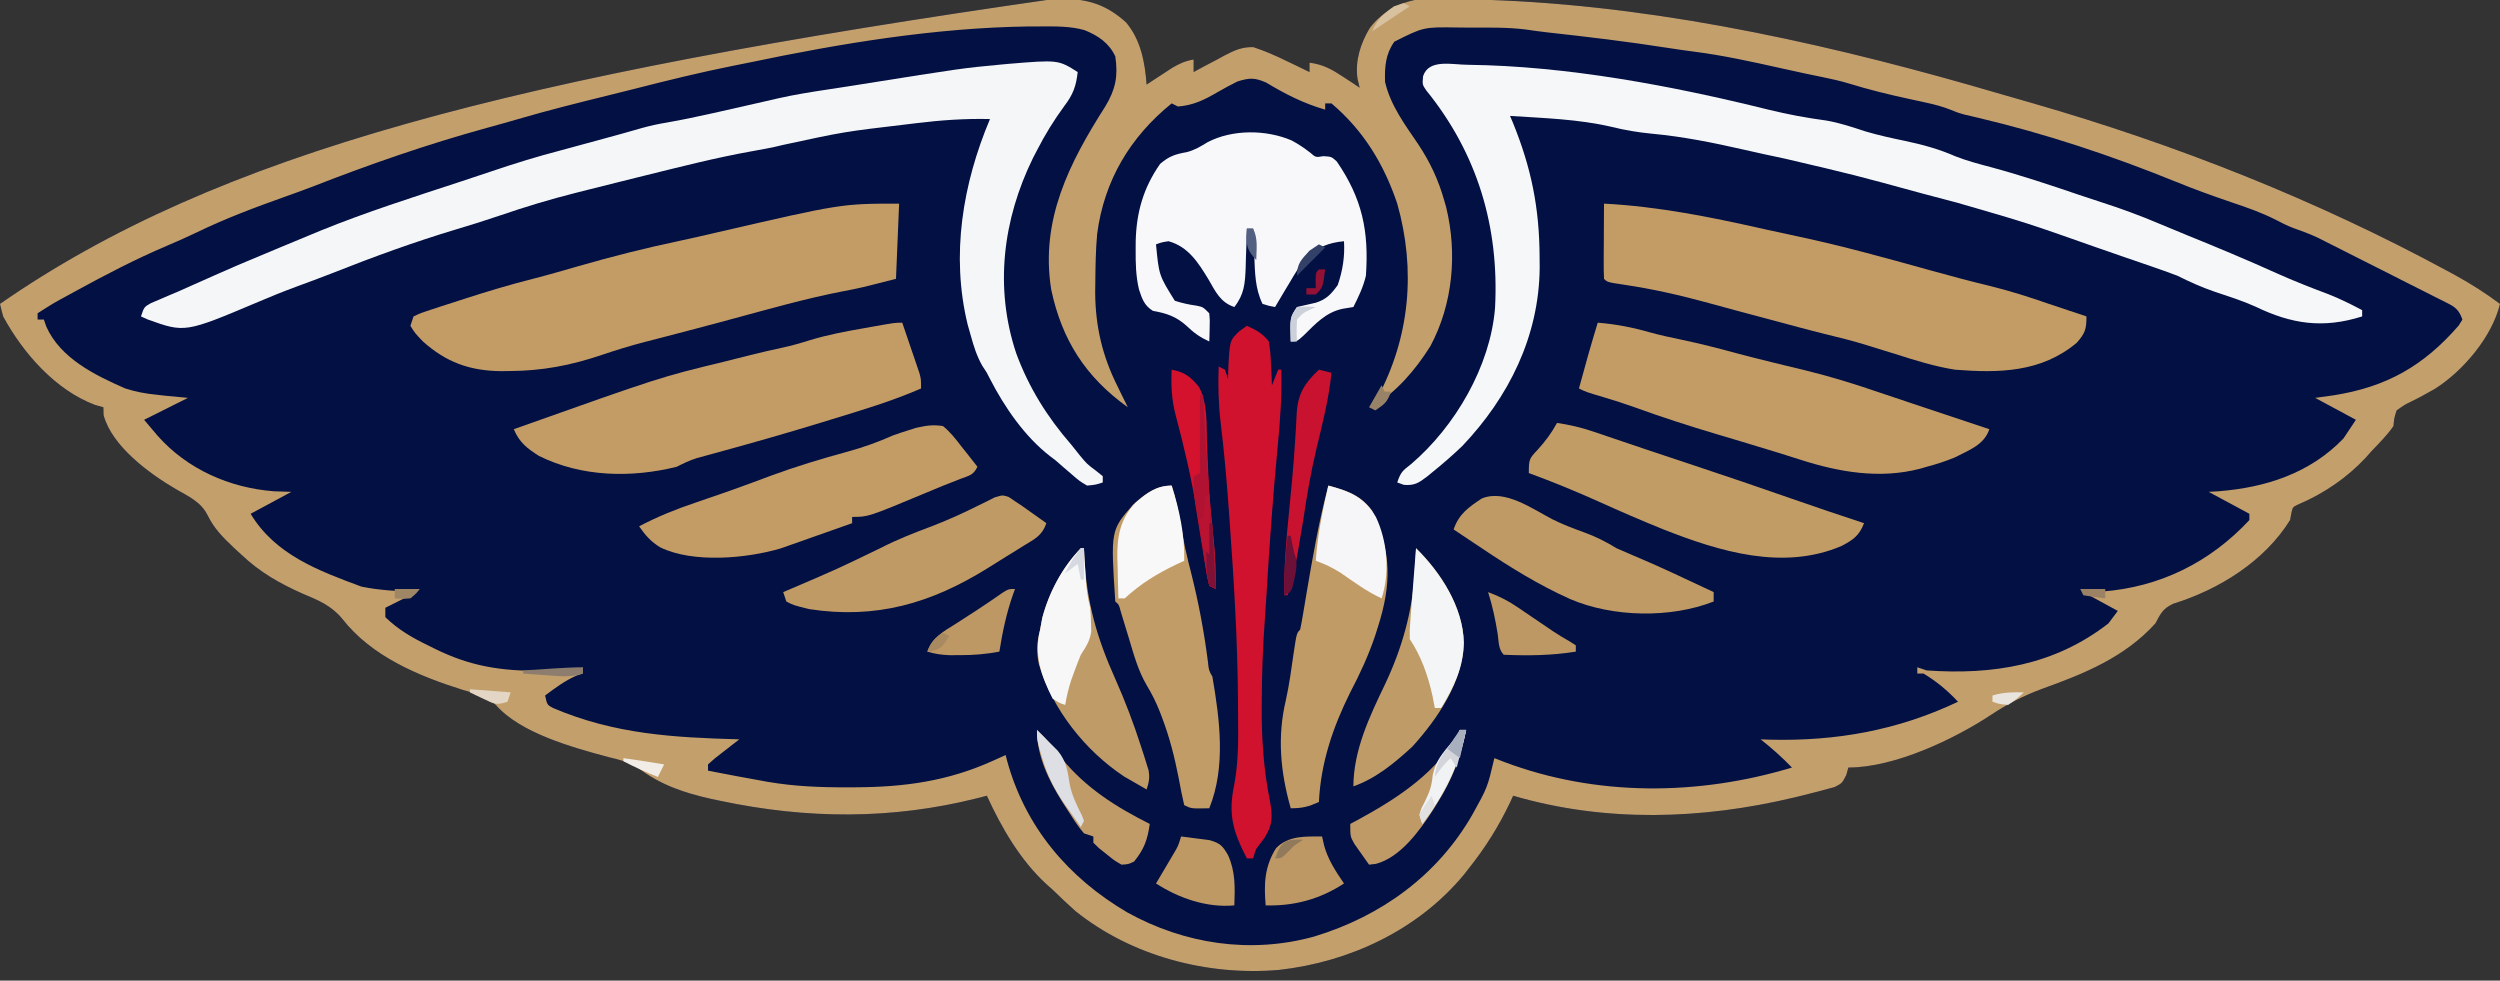 <?xml version="1.0" encoding="UTF-8"?>
<svg version="1.1" xmlns="http://www.w3.org/2000/svg" width="798" height="313">
<rect width="100%" height="100%" fill="#333333" stroke="none"/>
<path d="M0 0 C0.982 -0.018 1.964 -0.035 2.976 -0.054 C11.129 -0.045 17.042 1.894 23.176 7.449 C27.894 13.034 29.224 20.216 29.75 27.312 C30.498 26.819 31.245 26.325 32.016 25.816 C33 25.176 33.985 24.535 35 23.875 C35.975 23.237 36.949 22.599 37.953 21.941 C40.334 20.555 42.068 19.766 44.75 19.312 C44.75 20.633 44.75 21.953 44.75 23.312 C45.835 22.723 46.921 22.134 48.039 21.527 C49.484 20.767 50.929 20.008 52.375 19.25 C53.088 18.86 53.801 18.47 54.535 18.068 C57.815 16.368 60.043 15.305 63.781 15.344 C67.555 16.575 71.063 18.132 74.625 19.875 C75.313 20.204 76.002 20.534 76.711 20.873 C78.394 21.679 80.072 22.495 81.75 23.312 C81.75 22.323 81.75 21.332 81.75 20.312 C86.099 20.877 88.928 22.467 92.562 24.875 C94.026 25.836 94.026 25.836 95.52 26.816 C96.256 27.31 96.992 27.804 97.75 28.312 C97.523 27.364 97.296 26.415 97.062 25.438 C96.265 19.643 98.014 14.229 100.973 9.258 C105.103 3.896 110.676 0.853 117.388 -0.038 C120.311 -0.155 123.2 -0.138 126.125 -0.062 C127.219 -0.045 128.313 -0.028 129.439 -0.01 C132.878 0.063 136.313 0.179 139.75 0.312 C140.784 0.351 141.818 0.39 142.884 0.43 C196.74 2.766 251.154 15.262 302.708 30.422 C305.986 31.382 309.272 32.315 312.559 33.25 C358.313 46.433 402.979 64.073 444.875 86.75 C445.77 87.234 446.665 87.718 447.587 88.217 C452.565 90.962 457.194 93.911 461.75 97.312 C459.269 107.786 449.936 118.786 440.949 124.447 C438.435 125.884 435.914 127.272 433.308 128.538 C431.327 129.499 431.327 129.499 428.75 131.312 C427.973 133.78 427.973 133.78 427.75 136.312 C425.728 139.249 423.206 141.732 420.75 144.312 C420.161 144.976 419.572 145.64 418.965 146.324 C413.051 152.715 405.472 157.912 397.422 161.289 C395.564 162.177 395.564 162.177 395.129 164.23 C395.004 164.918 394.879 165.605 394.75 166.312 C386.511 179.545 372.048 188.494 357.395 193.047 C354.118 194.615 353.424 196.149 351.75 199.312 C341.974 210.124 329.011 215.37 315.645 220.167 C309.752 222.354 304.607 224.965 299.375 228.438 C287.422 236.338 268.473 245.312 253.75 245.312 C253.532 246.095 253.314 246.877 253.09 247.684 C251.75 250.312 251.75 250.312 249.379 251.535 C245.844 252.503 242.314 253.46 238.75 254.312 C238.035 254.487 237.321 254.661 236.584 254.84 C206.912 261.935 176.244 262.923 146.75 254.312 C146.41 255.051 146.069 255.79 145.719 256.551 C142.105 264.115 137.956 270.748 132.75 277.312 C132.145 278.083 131.541 278.854 130.918 279.648 C116.284 297.209 94.534 307.394 72.035 309.906 C49.266 311.881 25.037 305.577 7.043 291.141 C4.551 288.921 2.144 286.637 -0.25 284.312 C-1.281 283.392 -1.281 283.392 -2.332 282.453 C-10.647 274.778 -16.554 264.521 -21.25 254.312 C-22.28 254.578 -23.31 254.844 -24.371 255.117 C-51.732 261.986 -78.749 261.767 -106.312 255.938 C-107.252 255.741 -108.191 255.544 -109.159 255.341 C-117.833 253.404 -125.456 250.856 -132.551 245.433 C-135.517 243.477 -138.771 242.777 -142.188 241.938 C-153.426 238.9 -170.151 234.33 -177.961 225.344 C-181.174 222.493 -184.555 221.693 -188.625 220.5 C-202.737 216.05 -217.69 209.803 -227.016 197.809 C-230.498 193.629 -234.558 191.931 -239.5 189.875 C-247.001 186.532 -253.25 183.017 -259.25 177.312 C-260.06 176.569 -260.869 175.825 -261.703 175.059 C-265.167 171.756 -267.876 169.074 -270 164.75 C-272.138 160.484 -276.107 158.747 -280.115 156.433 C-288.601 151.475 -300.525 142.752 -303.188 132.812 C-303.208 131.988 -303.229 131.162 -303.25 130.312 C-304.118 130.069 -304.985 129.825 -305.879 129.574 C-318.605 124.811 -328.935 112.961 -335.25 101.312 C-335.61 99.986 -335.949 98.653 -336.25 97.312 C-266.65 49.006 -172.047 24.709 0 0 Z " fill="#031043" transform="translate(336.25,-0.312)"/>
<path d="M0 0 C0.982 -0.018 1.964 -0.035 2.976 -0.054 C11.129 -0.045 17.042 1.894 23.176 7.449 C27.894 13.034 29.224 20.216 29.75 27.312 C30.498 26.819 31.245 26.325 32.016 25.816 C33 25.176 33.985 24.535 35 23.875 C35.975 23.237 36.949 22.599 37.953 21.941 C40.334 20.555 42.068 19.766 44.75 19.312 C44.75 20.633 44.75 21.953 44.75 23.312 C45.835 22.723 46.921 22.134 48.039 21.527 C49.484 20.767 50.929 20.008 52.375 19.25 C53.088 18.86 53.801 18.47 54.535 18.068 C57.815 16.368 60.043 15.305 63.781 15.344 C67.555 16.575 71.063 18.132 74.625 19.875 C75.313 20.204 76.002 20.534 76.711 20.873 C78.394 21.679 80.072 22.495 81.75 23.312 C81.75 22.323 81.75 21.332 81.75 20.312 C86.099 20.877 88.928 22.467 92.562 24.875 C94.026 25.836 94.026 25.836 95.52 26.816 C96.256 27.31 96.992 27.804 97.75 28.312 C97.523 27.364 97.296 26.415 97.062 25.438 C96.265 19.643 98.014 14.229 100.973 9.258 C105.103 3.896 110.676 0.853 117.388 -0.038 C120.311 -0.155 123.2 -0.138 126.125 -0.062 C127.219 -0.045 128.313 -0.028 129.439 -0.01 C132.878 0.063 136.313 0.179 139.75 0.312 C140.784 0.351 141.818 0.39 142.884 0.43 C196.74 2.766 251.154 15.262 302.708 30.422 C305.986 31.382 309.272 32.315 312.559 33.25 C358.313 46.433 402.979 64.073 444.875 86.75 C445.77 87.234 446.665 87.718 447.587 88.217 C452.565 90.962 457.194 93.911 461.75 97.312 C459.269 107.786 449.936 118.786 440.949 124.447 C438.435 125.884 435.914 127.272 433.308 128.538 C431.327 129.499 431.327 129.499 428.75 131.312 C427.973 133.78 427.973 133.78 427.75 136.312 C425.728 139.249 423.206 141.732 420.75 144.312 C420.161 144.976 419.572 145.64 418.965 146.324 C413.051 152.715 405.472 157.912 397.422 161.289 C395.564 162.177 395.564 162.177 395.129 164.23 C395.004 164.918 394.879 165.605 394.75 166.312 C386.511 179.545 372.048 188.494 357.395 193.047 C354.118 194.615 353.424 196.149 351.75 199.312 C341.974 210.124 329.011 215.37 315.645 220.167 C309.752 222.354 304.607 224.965 299.375 228.438 C287.422 236.338 268.473 245.312 253.75 245.312 C253.532 246.095 253.314 246.877 253.09 247.684 C251.75 250.312 251.75 250.312 249.379 251.535 C245.844 252.503 242.314 253.46 238.75 254.312 C238.035 254.487 237.321 254.661 236.584 254.84 C206.912 261.935 176.244 262.923 146.75 254.312 C146.41 255.051 146.069 255.79 145.719 256.551 C142.105 264.115 137.956 270.748 132.75 277.312 C132.145 278.083 131.541 278.854 130.918 279.648 C116.284 297.209 94.534 307.394 72.035 309.906 C49.266 311.881 25.037 305.577 7.043 291.141 C4.551 288.921 2.144 286.637 -0.25 284.312 C-1.281 283.392 -1.281 283.392 -2.332 282.453 C-10.647 274.778 -16.554 264.521 -21.25 254.312 C-22.28 254.578 -23.31 254.844 -24.371 255.117 C-51.732 261.986 -78.749 261.767 -106.312 255.938 C-107.252 255.741 -108.191 255.544 -109.159 255.341 C-117.833 253.404 -125.456 250.856 -132.551 245.433 C-135.517 243.477 -138.771 242.777 -142.188 241.938 C-153.426 238.9 -170.151 234.33 -177.961 225.344 C-181.174 222.493 -184.555 221.693 -188.625 220.5 C-202.737 216.05 -217.69 209.803 -227.016 197.809 C-230.498 193.629 -234.558 191.931 -239.5 189.875 C-247.001 186.532 -253.25 183.017 -259.25 177.312 C-260.06 176.569 -260.869 175.825 -261.703 175.059 C-265.167 171.756 -267.876 169.074 -270 164.75 C-272.138 160.484 -276.107 158.747 -280.115 156.433 C-288.601 151.475 -300.525 142.752 -303.188 132.812 C-303.208 131.988 -303.229 131.162 -303.25 130.312 C-304.118 130.069 -304.985 129.825 -305.879 129.574 C-318.605 124.811 -328.935 112.961 -335.25 101.312 C-335.61 99.986 -335.949 98.653 -336.25 97.312 C-266.65 49.006 -172.047 24.709 0 0 Z M-97.25 20.312 C-98.959 20.655 -100.669 20.996 -102.379 21.336 C-112.841 23.442 -123.18 25.977 -133.518 28.62 C-136.461 29.366 -139.408 30.097 -142.355 30.824 C-151.892 33.18 -161.406 35.549 -170.832 38.316 C-174.2 39.298 -177.576 40.236 -180.958 41.165 C-199.95 46.389 -218.384 52.803 -236.727 59.977 C-239.607 61.069 -242.495 62.119 -245.398 63.148 C-255.055 66.58 -264.475 70.13 -273.695 74.609 C-276.776 76.086 -279.871 77.452 -283.015 78.783 C-293.068 83.048 -302.677 88.069 -312.25 93.312 C-313.244 93.856 -313.244 93.856 -314.257 94.41 C-319.364 97.182 -319.364 97.182 -324.25 100.312 C-324.25 100.972 -324.25 101.632 -324.25 102.312 C-323.59 102.312 -322.93 102.312 -322.25 102.312 C-321.869 103.417 -321.869 103.417 -321.48 104.543 C-316.975 114.685 -305.927 120.085 -296.25 124.312 C-292.908 125.38 -289.735 125.973 -286.25 126.312 C-285.315 126.419 -284.381 126.526 -283.418 126.637 C-281.032 126.894 -278.641 127.108 -276.25 127.312 C-280.87 129.623 -285.49 131.933 -290.25 134.312 C-289.342 135.385 -288.435 136.458 -287.5 137.562 C-286.99 138.166 -286.479 138.769 -285.953 139.391 C-276.485 150.075 -263.06 156.014 -248.875 157.125 C-247.019 157.187 -245.162 157.249 -243.25 157.312 C-249.685 160.778 -249.685 160.778 -256.25 164.312 C-248.422 177.36 -234.593 182.482 -220.875 187.562 C-215.06 188.766 -209.171 189 -203.25 189.312 C-206.55 190.963 -209.85 192.613 -213.25 194.312 C-213.25 195.303 -213.25 196.292 -213.25 197.312 C-209.07 201.363 -204.588 203.926 -199.375 206.438 C-198.371 206.938 -198.371 206.938 -197.348 207.449 C-186.087 212.982 -176.448 214.487 -163.938 214.438 C-162.949 214.441 -161.961 214.445 -160.943 214.449 C-159.523 214.447 -159.523 214.447 -158.074 214.445 C-156.792 214.444 -156.792 214.444 -155.483 214.442 C-153.078 214.4 -153.078 214.4 -150.25 213.312 C-150.25 213.972 -150.25 214.632 -150.25 215.312 C-150.931 215.539 -151.611 215.766 -152.312 216 C-156.046 217.668 -158.972 219.87 -162.25 222.312 C-161.594 225.331 -161.594 225.331 -159.641 226.34 C-140.015 234.684 -121.295 235.733 -100.25 236.312 C-100.972 236.867 -101.694 237.421 -102.438 237.992 C-103.366 238.717 -104.294 239.441 -105.25 240.188 C-106.178 240.907 -107.106 241.626 -108.062 242.367 C-108.784 243.009 -109.506 243.651 -110.25 244.312 C-110.25 244.972 -110.25 245.632 -110.25 246.312 C-107.855 246.774 -105.459 247.231 -103.062 247.688 C-102.408 247.814 -101.754 247.94 -101.08 248.07 C-98.806 248.501 -96.529 248.909 -94.25 249.312 C-93.294 249.49 -92.337 249.667 -91.352 249.849 C-82.718 251.335 -74.248 251.67 -65.5 251.625 C-64.8 251.624 -64.099 251.623 -63.377 251.621 C-47.621 251.57 -33.701 249.673 -19.25 243.125 C-18.487 242.781 -17.724 242.437 -16.938 242.082 C-16.381 241.828 -15.824 241.574 -15.25 241.312 C-15.103 241.895 -14.956 242.478 -14.805 243.078 C-9.004 264.282 4.748 280.49 23.531 291.527 C41.81 301.665 62.872 304.887 83.25 299.25 C104.563 292.787 122.609 279.764 133.75 260.312 C138.56 251.653 138.56 251.653 140.75 242.312 C142.295 242.91 142.295 242.91 143.871 243.52 C173.233 254.59 205.762 254.358 235.75 245.312 C232.577 242.049 229.325 239.125 225.75 236.312 C226.722 236.347 227.694 236.382 228.695 236.418 C249.95 236.934 269.498 233.432 288.75 224.312 C285.491 220.793 281.864 217.785 277.75 215.312 C277.09 215.312 276.43 215.312 275.75 215.312 C275.75 214.653 275.75 213.993 275.75 213.312 C276.74 213.643 277.73 213.972 278.75 214.312 C299.949 215.794 319.51 212.678 336.75 199.312 C338.235 197.333 338.235 197.333 339.75 195.312 C336.12 193.333 332.49 191.352 328.75 189.312 C330.73 189.251 332.71 189.189 334.75 189.125 C353.093 187.772 369.216 179.809 381.75 166.312 C381.75 165.653 381.75 164.993 381.75 164.312 C377.46 162.002 373.17 159.692 368.75 157.312 C369.792 157.249 370.833 157.186 371.906 157.121 C386.881 155.948 401.041 151.416 411.75 140.312 C413.07 138.333 414.39 136.352 415.75 134.312 C411.46 132.002 407.17 129.692 402.75 127.312 C405.658 126.91 405.658 126.91 408.625 126.5 C425.488 123.838 437.313 117.176 448.559 104.23 C449.148 103.281 449.148 103.281 449.75 102.312 C448.48 98.502 446.699 97.975 443.252 96.204 C442.479 95.82 441.706 95.435 440.91 95.039 C440.114 94.633 439.318 94.228 438.498 93.81 C435.941 92.51 433.377 91.224 430.812 89.938 C429.119 89.079 427.425 88.22 425.732 87.359 C421.756 85.341 417.773 83.336 413.787 81.336 C412.014 80.445 410.243 79.549 408.473 78.652 C407.596 78.208 406.72 77.765 405.816 77.309 C405.108 76.95 404.4 76.59 403.67 76.22 C401.059 74.986 398.378 74.017 395.657 73.051 C393.718 72.3 391.942 71.407 390.105 70.434 C385.602 68.154 380.968 66.536 376.188 64.938 C370.14 62.872 364.164 60.735 358.25 58.312 C337.84 50.012 316.629 42.962 295.182 37.91 C294.409 37.727 293.636 37.544 292.84 37.355 C291.832 37.124 291.832 37.124 290.804 36.887 C288.75 36.312 288.75 36.312 286.304 35.321 C283.802 34.333 281.427 33.697 278.801 33.129 C277.869 32.923 276.938 32.718 275.979 32.506 C275.016 32.298 274.054 32.089 273.062 31.875 C266.604 30.476 260.274 28.926 253.959 26.975 C251.186 26.143 248.4 25.515 245.562 24.938 C244.383 24.694 243.204 24.45 241.988 24.199 C241.329 24.063 240.67 23.927 239.991 23.787 C237.399 23.238 234.815 22.661 232.23 22.082 C222.948 20.008 213.728 17.974 204.285 16.77 C201.637 16.427 199.008 16.051 196.371 15.637 C183.442 13.609 170.479 12.053 157.47 10.627 C155.263 10.372 153.062 10.063 150.863 9.738 C144.839 8.976 138.749 9.128 132.688 9.125 C131.447 9.113 130.206 9.101 128.928 9.088 C118.162 8.925 118.162 8.925 108.812 13.625 C106 17.601 105.706 21.689 105.859 26.461 C107.585 33.923 112.144 40.007 116.395 46.274 C120.209 52.013 122.892 57.684 124.75 64.312 C124.958 65.038 125.165 65.764 125.379 66.512 C128.961 81.264 127.514 97.393 120.324 110.801 C115.394 118.666 109.564 125.266 101.75 130.312 C102.293 129.332 102.835 128.351 103.395 127.34 C113.796 107.973 115.753 86.508 109.75 65.312 C105.493 52.689 98.992 41.986 88.75 33.312 C88.09 33.312 87.43 33.312 86.75 33.312 C86.75 33.972 86.75 34.633 86.75 35.312 C79.804 33.311 74.061 30.364 67.863 26.641 C64.132 25.049 62.598 25.135 58.75 26.312 C56.545 27.404 54.378 28.576 52.25 29.812 C48.03 32.264 44.654 33.918 39.75 34.312 C39.09 33.983 38.43 33.653 37.75 33.312 C24.538 43.985 16.189 57.895 13.961 74.985 C13.495 80.128 13.421 85.276 13.375 90.438 C13.361 91.522 13.347 92.606 13.333 93.724 C13.396 104.432 15.636 114 20.438 123.562 C20.758 124.224 21.078 124.885 21.408 125.566 C22.179 127.153 22.963 128.734 23.75 130.312 C10.265 120.668 2.696 108.815 -0.711 92.699 C-4.24 70.528 5.066 52.316 16.593 34.229 C19.835 28.861 20.701 24.584 19.75 18.312 C17.748 14.013 14.262 11.675 9.927 9.93 C5.323 8.624 0.629 8.74 -4.125 8.75 C-5.349 8.752 -6.573 8.753 -7.833 8.755 C-37.647 9.145 -68.118 14.191 -97.25 20.312 Z " fill="#C39F6C" transform="translate(336.25,-0.312)"/>
<path d="M0 0 C-0.498 4.531 -1.493 7.199 -4.25 10.812 C-7.589 15.379 -10.431 19.964 -13 25 C-13.615 26.176 -13.615 26.176 -14.242 27.375 C-23.896 47.042 -26.628 68.814 -19.613 89.809 C-15.57 100.777 -9.676 110.183 -2 119 C-1.103 120.124 -0.207 121.249 0.688 122.375 C2.942 125.086 2.942 125.086 5.812 127.25 C6.534 127.828 7.256 128.405 8 129 C8 129.66 8 130.32 8 131 C5.805 131.723 5.805 131.723 3 132 C0.57 130.559 0.57 130.559 -1.875 128.438 C-2.749 127.687 -3.623 126.937 -4.523 126.164 C-5.341 125.45 -6.158 124.736 -7 124 C-7.917 123.3 -7.917 123.3 -8.852 122.586 C-16.892 116.375 -23.361 106.962 -27.965 98 C-29.008 95.907 -29.008 95.907 -30.496 93.68 C-32.247 90.56 -33.168 87.57 -34.125 84.125 C-34.624 82.365 -34.624 82.365 -35.133 80.57 C-40.518 58.397 -36.719 35.714 -28 15 C-35.919 14.814 -43.581 15.347 -51.438 16.312 C-52.566 16.448 -53.695 16.583 -54.858 16.723 C-74.632 19.06 -74.632 19.06 -94.066 23.262 C-97.421 24.106 -100.781 24.711 -104.188 25.312 C-115.573 27.353 -126.775 30.229 -138 33 C-138.936 33.23 -139.871 33.46 -140.835 33.697 C-145.831 34.928 -150.822 36.174 -155.809 37.443 C-157.212 37.8 -158.615 38.154 -160.02 38.506 C-168.305 40.588 -176.407 43.04 -184.485 45.806 C-189.114 47.391 -193.767 48.842 -198.458 50.234 C-211.84 54.266 -224.932 59.024 -237.915 64.181 C-241.791 65.703 -245.697 67.148 -249.608 68.577 C-253.652 70.069 -257.624 71.678 -261.586 73.375 C-284.973 83.248 -284.973 83.248 -296.898 78.957 C-297.592 78.641 -298.285 78.325 -299 78 C-298 75 -298 75 -295.812 73.754 C-294.884 73.361 -293.956 72.968 -293 72.562 C-292.002 72.132 -291.005 71.701 -289.977 71.258 C-288.994 70.843 -288.012 70.428 -287 70 C-285.457 69.316 -283.915 68.629 -282.375 67.938 C-281.647 67.615 -280.918 67.293 -280.168 66.961 C-278.731 66.324 -277.296 65.684 -275.863 65.039 C-270.639 62.694 -265.373 60.467 -260.082 58.277 C-258.118 57.464 -256.157 56.644 -254.199 55.816 C-251.14 54.526 -248.072 53.26 -245 52 C-243.848 51.522 -242.695 51.044 -241.508 50.551 C-227.092 44.697 -212.254 39.988 -197.48 35.136 C-193.96 33.98 -190.444 32.816 -186.935 31.626 C-179.678 29.168 -172.415 26.931 -165 25 C-163.119 24.49 -161.239 23.979 -159.359 23.465 C-156.539 22.697 -153.719 21.929 -150.898 21.162 C-146.967 20.091 -143.039 19.018 -139.129 17.871 C-136.471 17.131 -133.907 16.567 -131.188 16.125 C-126.237 15.259 -121.34 14.224 -116.438 13.125 C-115.672 12.954 -114.907 12.783 -114.119 12.606 C-110.176 11.721 -106.236 10.825 -102.297 9.922 C-101.524 9.746 -100.751 9.571 -99.955 9.39 C-98.512 9.062 -97.07 8.731 -95.629 8.395 C-90.376 7.205 -85.098 6.362 -79.773 5.567 C-76.286 5.043 -72.805 4.497 -69.323 3.942 C-36.808 -1.236 -36.808 -1.236 -24.688 -2.375 C-23.921 -2.447 -23.155 -2.519 -22.365 -2.594 C-6.227 -3.933 -6.227 -3.933 0 0 Z " fill="#F5F6F8" transform="translate(344,23)"/>
<path d="M0 0 C31.64 0.382 65.13 6.71 95.793 14.312 C101.938 15.831 108.033 16.946 114.307 17.793 C118.601 18.533 122.622 19.892 126.755 21.247 C130.978 22.504 135.225 23.416 139.536 24.317 C145.188 25.513 150.338 26.931 155.641 29.262 C159.246 30.667 162.926 31.633 166.661 32.629 C176.218 35.194 185.557 38.303 194.92 41.496 C197.139 42.246 199.362 42.978 201.591 43.7 C208.119 45.816 214.505 48.105 220.813 50.813 C223.65 52.02 226.495 53.195 229.352 54.352 C239.021 58.267 248.623 62.275 258.13 66.569 C263.537 68.997 269.002 71.143 274.555 73.219 C278.293 74.688 281.801 76.439 285.348 78.317 C285.348 78.977 285.348 79.637 285.348 80.317 C272.914 84.255 262.896 82.804 251.26 77.177 C247.033 75.275 242.598 73.885 238.208 72.41 C234.06 70.995 230.275 69.283 226.348 67.317 C223.627 66.294 220.911 65.318 218.161 64.379 C216.908 63.947 216.908 63.947 215.63 63.507 C213.685 62.837 211.739 62.169 209.793 61.502 C206.563 60.391 203.337 59.269 200.112 58.145 C178.307 50.451 178.307 50.451 156.109 44.027 C152.447 43.085 148.794 42.108 145.141 41.133 C123.187 35.132 123.187 35.132 101.036 29.942 C96.672 29.031 92.321 28.086 87.977 27.086 C78.183 24.854 68.557 22.912 58.549 21.985 C54.18 21.568 50.06 20.865 45.786 19.817 C35.182 17.339 24.186 17.028 13.348 16.317 C13.663 17.058 13.977 17.799 14.302 18.563 C20.126 32.896 22.702 45.618 22.786 61.129 C22.796 62.345 22.806 63.561 22.816 64.813 C22.607 86.661 12.988 106.037 -1.898 121.692 C-4.983 124.632 -8.14 127.402 -11.464 130.067 C-12.273 130.732 -12.273 130.732 -13.098 131.41 C-15.769 133.454 -17.125 134.36 -20.538 134.083 C-21.584 133.704 -21.584 133.704 -22.652 133.317 C-21.541 129.984 -20.889 129.519 -18.214 127.442 C-4.11 115.382 7.085 96.16 8.567 77.575 C9.92 51.812 2.999 28.376 -13.398 8.165 C-14.652 6.317 -14.652 6.317 -14.402 3.629 C-12.571 -2.013 -5.036 0.007 0 0 Z " fill="#F6F7F8" transform="translate(468.652,20.683)"/>
<path d="M0 0 C-0.33 7.92 -0.66 15.84 -1 24 C-12.518 26.946 -12.518 26.946 -17.75 27.938 C-29.965 30.302 -41.995 33.767 -54 37 C-56.416 37.647 -58.833 38.292 -61.25 38.938 C-63.087 39.429 -63.087 39.429 -64.961 39.93 C-67.921 40.718 -70.886 41.49 -73.852 42.258 C-74.685 42.474 -75.519 42.691 -76.378 42.914 C-77.99 43.333 -79.602 43.749 -81.216 44.162 C-85.836 45.363 -90.354 46.747 -94.874 48.28 C-104.836 51.655 -113.921 53.378 -124.438 53.438 C-125.348 53.447 -126.259 53.457 -127.198 53.468 C-137.104 53.342 -144.608 50.61 -152 44 C-154.562 41.312 -154.562 41.312 -156 39 C-155.67 38.01 -155.34 37.02 -155 36 C-152.646 34.897 -152.646 34.897 -149.523 33.879 C-148.385 33.503 -147.247 33.127 -146.075 32.74 C-144.854 32.351 -143.633 31.963 -142.375 31.562 C-141.135 31.159 -139.895 30.756 -138.617 30.341 C-131.369 28.006 -124.123 25.818 -116.738 23.961 C-111.901 22.717 -107.11 21.325 -102.312 19.938 C-91.634 16.868 -80.949 14.164 -70.074 11.879 C-66.118 11.037 -62.179 10.123 -58.239 9.21 C-18.377 0 -18.377 0 0 0 Z " fill="#C39C65" transform="translate(287,65)"/>
<path d="M0 0 C17.478 0.916 34.117 4.298 51.133 8.135 C54.937 8.986 58.746 9.806 62.559 10.617 C76.304 13.551 89.802 17.301 103.338 21.068 C109.893 22.887 116.449 24.656 123.062 26.25 C129.512 27.826 135.736 29.811 142 32 C144.249 32.753 146.499 33.503 148.75 34.25 C150.5 34.833 152.25 35.417 154 36 C154 40.115 153.554 41.394 150.898 44.41 C139.546 53.917 126.012 54.117 112 53 C105.5 51.957 99.255 50.012 93 48 C91.796 47.631 90.592 47.263 89.352 46.883 C87.22 46.23 85.091 45.569 82.965 44.898 C79.059 43.715 75.117 42.741 71.152 41.777 C65.077 40.279 59.043 38.623 53 37 C49.336 36.02 45.671 35.042 42.004 34.07 C39.152 33.313 36.308 32.532 33.465 31.742 C24.534 29.289 15.688 27.263 6.522 25.9 C1.088 25.088 1.088 25.088 0 24 C-0.087 22.219 -0.107 20.435 -0.098 18.652 C-0.094 17.573 -0.091 16.493 -0.088 15.381 C-0.08 14.245 -0.071 13.108 -0.062 11.938 C-0.058 10.797 -0.053 9.657 -0.049 8.482 C-0.037 5.655 -0.021 2.827 0 0 Z " fill="#C39C65" transform="translate(512,65)"/>
<path d="M0 0 C1.007 2.935 2.005 5.873 3 8.812 C3.286 9.646 3.572 10.479 3.867 11.338 C4.138 12.14 4.409 12.943 4.688 13.77 C5.065 14.877 5.065 14.877 5.449 16.007 C6 18 6 18 6 21 C-3.402 25.109 -13.205 28.002 -23 31 C-23.797 31.245 -24.595 31.49 -25.416 31.743 C-36.816 35.238 -48.269 38.513 -59.776 41.64 C-61.294 42.058 -61.294 42.058 -62.844 42.484 C-63.743 42.729 -64.642 42.974 -65.568 43.226 C-67.869 43.958 -69.858 44.899 -72 46 C-86.531 49.594 -102.353 49.281 -115.945 42.539 C-119.805 40.094 -122.18 38.265 -124 34 C-77.173 17.363 -77.173 17.363 -56.91 12.463 C-54.059 11.772 -51.218 11.037 -48.375 10.312 C-45.051 9.486 -41.724 8.715 -38.375 8 C-35.335 7.344 -32.407 6.52 -29.445 5.574 C-23.863 3.882 -18.242 2.807 -12.5 1.812 C-11.513 1.635 -10.525 1.458 -9.508 1.275 C-2.318 0 -2.318 0 0 0 Z " fill="#C39C65" transform="translate(288,103)"/>
<path d="M0 0 C5.932 0.486 11.283 1.539 16.996 3.184 C20.229 4.062 23.469 4.761 26.75 5.438 C32.682 6.681 38.506 8.17 44.352 9.77 C48.104 10.78 51.873 11.714 55.648 12.637 C57.459 13.081 57.459 13.081 59.306 13.534 C61.698 14.119 64.092 14.7 66.487 15.274 C74.473 17.234 82.223 19.639 89.996 22.314 C93.551 23.531 97.118 24.71 100.684 25.895 C102.139 26.379 103.594 26.864 105.049 27.35 C105.769 27.59 106.489 27.83 107.231 28.077 C116.115 31.038 116.115 31.038 125 34 C123.327 39.019 118.532 40.66 114 43 C111.047 44.238 108.091 45.173 105 46 C104.294 46.205 103.587 46.41 102.859 46.621 C90.051 49.961 77.026 47.716 64.648 43.73 C63.227 43.279 61.805 42.829 60.383 42.38 C59.658 42.15 58.932 41.921 58.185 41.684 C54.702 40.594 51.207 39.546 47.711 38.5 C46.323 38.083 44.935 37.667 43.547 37.25 C41.457 36.623 39.367 35.998 37.276 35.375 C28.756 32.835 20.357 30.121 12 27.08 C8.608 25.859 5.207 24.775 1.75 23.75 C-3.807 22.096 -3.807 22.096 -6 21 C-4.114 13.964 -2.131 6.966 0 0 Z " fill="#C39C65" transform="translate(510,103)"/>
<path d="M0 0 C2.208 1.175 4.019 2.397 6 3.938 C7.72 5.444 7.72 5.444 10.164 5.039 C12.75 5.188 12.75 5.188 14.445 6.727 C22.586 18.605 24.743 28.969 23.75 43.188 C22.898 46.833 21.421 49.845 19.75 53.188 C18.048 53.466 18.048 53.466 16.312 53.75 C10.9 54.915 7.701 58.511 3.852 62.289 C1.75 64.188 1.75 64.188 -0.25 64.188 C-0.5 56.562 -0.5 56.562 1.75 53.188 C3.738 52.731 5.726 52.275 7.715 51.824 C11.154 50.748 12.662 49.073 14.75 46.188 C16.329 41.633 17.061 37.012 16.75 32.188 C11.67 32.671 8.75 34.028 4.75 37.188 C2.719 39.802 1.045 42.582 -0.625 45.438 C-1.3 46.555 -1.3 46.555 -1.988 47.695 C-3.087 49.519 -4.17 51.352 -5.25 53.188 C-7.174 52.842 -7.174 52.842 -9.25 52.188 C-11.64 47.299 -11.671 42.151 -11.875 36.812 C-11.933 35.565 -11.933 35.565 -11.992 34.293 C-12.086 32.258 -12.169 30.223 -12.25 28.188 C-12.91 28.188 -13.57 28.188 -14.25 28.188 C-14.265 28.767 -14.279 29.347 -14.294 29.944 C-14.369 32.588 -14.466 35.231 -14.562 37.875 C-14.585 38.787 -14.608 39.699 -14.631 40.639 C-14.829 45.604 -15.063 49.129 -18.25 53.188 C-22.726 51.705 -24.273 48.227 -26.5 44.375 C-29.719 39.092 -32.918 33.936 -39.25 32.188 C-41.429 32.524 -41.429 32.524 -43.25 33.188 C-42.314 43.06 -42.314 43.06 -37.25 51.188 C-34.92 51.96 -32.704 52.426 -30.273 52.766 C-28.25 53.188 -28.25 53.188 -26.25 55.188 C-26.055 57.352 -26.055 57.352 -26.125 59.812 C-26.143 60.63 -26.161 61.447 -26.18 62.289 C-26.203 62.916 -26.226 63.542 -26.25 64.188 C-29.137 62.879 -31.171 61.45 -33.438 59.25 C-36.81 56.213 -39.804 55.204 -44.234 54.414 C-47.009 52.726 -47.712 50.555 -48.696 47.546 C-49.677 43.367 -49.78 39.278 -49.75 35 C-49.746 34.079 -49.741 33.158 -49.737 32.209 C-49.508 22.976 -47.305 15.168 -41.938 7.5 C-39.116 5.072 -37.087 4.394 -33.457 3.754 C-30.875 3.091 -29.029 1.937 -26.75 0.562 C-18.867 -3.543 -8.151 -3.476 0 0 Z " fill="#F8F8FA" transform="translate(412.25,44.812)"/>
<path d="M0 0 C2.322 1.886 4.063 4.132 5.875 6.5 C6.373 7.12 6.87 7.74 7.383 8.379 C8.605 9.906 9.805 11.452 11 13 C9.66 15.681 8.467 15.771 5.688 16.812 C1.841 18.286 -1.962 19.821 -5.75 21.438 C-23.858 29 -23.858 29 -29 29 C-29 29.66 -29 30.32 -29 31 C-33.184 32.49 -37.373 33.965 -41.562 35.438 C-42.744 35.858 -43.925 36.279 -45.143 36.713 C-46.293 37.116 -47.444 37.519 -48.629 37.934 C-49.682 38.305 -50.734 38.677 -51.819 39.06 C-62.724 42.281 -79.715 43.815 -90.188 38.75 C-93.202 36.938 -95.007 34.887 -97 32 C-91.191 28.945 -85.401 26.596 -79.188 24.5 C-77.407 23.888 -75.627 23.277 -73.848 22.664 C-73.005 22.376 -72.162 22.087 -71.293 21.79 C-68.559 20.848 -65.84 19.87 -63.125 18.875 C-62.29 18.571 -61.454 18.267 -60.594 17.953 C-58.716 17.263 -56.841 16.564 -54.969 15.859 C-46.868 12.869 -38.702 10.409 -30.372 8.143 C-25.363 6.761 -20.741 5.121 -16 3 C-14.325 2.402 -12.638 1.835 -10.938 1.312 C-9.744 0.935 -9.744 0.935 -8.527 0.551 C-5.384 -0.134 -3.209 -0.512 0 0 Z " fill="#C29B65" transform="translate(301,136)"/>
<path d="M0 0 C4.001 0.589 7.691 1.444 11.52 2.742 C12.542 3.086 13.565 3.431 14.619 3.785 C16.2 4.325 16.2 4.325 17.812 4.875 C18.855 5.227 19.897 5.579 20.971 5.941 C23.028 6.636 25.085 7.333 27.142 8.031 C32.64 9.895 38.152 11.72 43.664 13.543 C54.068 16.989 64.436 20.524 74.782 24.141 C82.497 26.836 90.236 29.449 98 32 C96.515 35.926 94.547 37.311 90.875 39.25 C72.202 47.253 51.929 41.061 34 34 C26.949 31.157 19.988 28.135 13.062 25 C5.797 21.737 -1.522 18.748 -9 16 C-9 11.693 -8.921 11.443 -6.188 8.562 C-3.727 5.864 -1.758 3.223 0 0 Z " fill="#C29C65" transform="translate(497,135)"/>
<path d="M0 0 C5.867 1.572 10.242 2.953 14 8 C20.225 21.189 20.193 31.466 15.812 45.188 C15.521 46.101 15.23 47.015 14.93 47.956 C12.809 54.273 10.092 60.106 7 66 C1.471 77.089 -2.426 88.543 -3 101 C-6.371 102.498 -8.204 103 -12 103 C-15.303 91.341 -16.351 80.225 -13.532 68.378 C-12.426 63.438 -11.791 58.408 -11.057 53.402 C-10.103 47.103 -10.103 47.103 -9 46 C-8.668 44.475 -8.388 42.938 -8.133 41.398 C-7.971 40.44 -7.809 39.482 -7.642 38.494 C-7.471 37.465 -7.301 36.436 -7.125 35.375 C-5.11 23.508 -3.089 11.645 0 0 Z " fill="#C09B66" transform="translate(424,155)"/>
<path d="M0 0 C1.34 4.212 2.254 8.318 2.938 12.688 C3.757 17.841 4.909 22.825 6.211 27.875 C8.579 37.255 10.344 46.639 11.57 56.234 C11.849 58.951 11.849 58.951 13 61 C15.349 74.753 17.343 89.77 12 103 C6.25 103.125 6.25 103.125 4 102 C3.335 99.145 2.771 96.32 2.25 93.438 C0.962 86.838 -0.613 80.541 -3 74.25 C-3.355 73.305 -3.355 73.305 -3.718 72.342 C-4.917 69.298 -6.265 66.561 -7.957 63.758 C-10.74 59.037 -12.121 53.845 -13.688 48.625 C-14.293 46.637 -14.901 44.65 -15.512 42.664 C-15.774 41.792 -16.037 40.92 -16.307 40.022 C-16.824 38.029 -16.824 38.029 -18 37 C-19.484 14.273 -19.484 14.273 -12.316 6.074 C-8.656 2.776 -5.051 0 0 0 Z " fill="#C29C67" transform="translate(374,155)"/>
<path d="M0 0 C2.91 1.304 5.074 2.432 7 5 C7.512 8.355 7.512 8.355 7.688 12.188 C7.786 14.096 7.786 14.096 7.887 16.043 C7.924 17.019 7.961 17.995 8 19 C8.66 17.35 9.32 15.7 10 14 C10.33 14 10.66 14 11 14 C11.216 22.259 10.622 30.377 9.832 38.59 C8.304 54.531 7.172 70.477 6.221 86.462 C6.07 88.875 5.907 91.287 5.732 93.698 C5.099 102.472 4.775 111.203 4.75 120 C4.744 120.993 4.744 120.993 4.738 122.006 C4.695 132.053 5.367 141.82 7.372 151.693 C8.231 156.519 8.307 159.214 5.637 163.441 C5.174 164.058 4.71 164.675 4.233 165.311 C2.799 167.095 2.799 167.095 2 170 C1.34 170 0.68 170 0 170 C-4.516 161.225 -6.051 155.828 -3.984 146.27 C-2.605 138.762 -2.739 131.286 -2.812 123.688 C-2.821 122.152 -2.83 120.616 -2.839 119.08 C-2.969 100.411 -4.107 81.868 -5.438 63.25 C-5.499 62.382 -5.56 61.514 -5.624 60.62 C-6.331 50.718 -7.151 40.851 -8.357 30.996 C-9.076 24.979 -9.214 19.05 -9 13 C-8.01 13.495 -8.01 13.495 -7 14 C-6.67 14.99 -6.34 15.98 -6 17 C-5.986 16.192 -5.972 15.384 -5.957 14.551 C-5.519 4.736 -5.519 4.736 -2.438 1.75 C-1.633 1.173 -0.829 0.595 0 0 Z " fill="#D1122E" transform="translate(398,104)"/>
<path d="M0 0 C0.661 0.449 1.323 0.897 2.004 1.359 C3.28 2.214 3.28 2.214 4.582 3.086 C5.464 3.712 6.345 4.339 7.254 4.984 C8.146 5.616 9.038 6.248 9.957 6.898 C10.633 7.381 11.308 7.863 12.004 8.359 C10.686 12.313 8.268 13.405 4.879 15.484 C4.256 15.874 3.633 16.264 2.991 16.665 C1.67 17.488 0.346 18.306 -0.98 19.12 C-2.941 20.326 -4.891 21.548 -6.84 22.773 C-24.86 33.983 -42.404 39.069 -63.699 35.789 C-68.787 34.524 -68.787 34.524 -70.996 33.359 C-71.491 31.874 -71.491 31.874 -71.996 30.359 C-71.02 29.943 -70.044 29.527 -69.039 29.098 C-54.707 22.965 -54.707 22.965 -40.684 16.172 C-35.588 13.568 -30.381 11.508 -25.023 9.508 C-19.939 7.579 -15.002 5.364 -10.141 2.93 C-9.165 2.453 -8.189 1.976 -7.184 1.484 C-6.29 1.033 -5.397 0.582 -4.477 0.117 C-1.996 -0.641 -1.996 -0.641 0 0 Z " fill="#C09A64" transform="translate(321.996,158.641)"/>
<path d="M0 0 C3.253 1.633 6.538 2.876 9.961 4.111 C13.765 5.491 17.02 7.11 20.461 9.236 C22.148 9.982 23.837 10.726 25.54 11.435 C34.303 15.087 42.868 19.205 51.461 23.236 C51.461 24.226 51.461 25.216 51.461 26.236 C37.685 31.656 19.197 31.278 5.641 25.454 C-4.335 20.975 -13.484 15.328 -22.539 9.236 C-23.486 8.608 -24.433 7.98 -25.41 7.333 C-27.458 5.975 -29.501 4.61 -31.539 3.236 C-29.91 -1.65 -26.744 -3.885 -22.519 -6.667 C-15.119 -9.676 -6.44 -3.346 0 0 Z " fill="#C09A64" transform="translate(495.539,165.764)"/>
<path d="M0 0 C0.33 0 0.66 0 1 0 C1.037 0.932 1.075 1.864 1.113 2.824 C1.86 17.309 5.144 28.692 11.079 41.894 C14.182 48.88 16.853 55.909 19.188 63.188 C19.491 64.114 19.794 65.04 20.106 65.994 C20.374 66.856 20.642 67.718 20.918 68.605 C21.153 69.36 21.388 70.114 21.63 70.891 C22.043 73.247 21.741 74.747 21 77 C19.474 76.134 17.954 75.257 16.438 74.375 C15.591 73.888 14.744 73.4 13.871 72.898 C1.359 64.625 -9.075 51.417 -13.402 37.02 C-14.238 32.798 -14.08 30.176 -13 26 C-12.773 24.762 -12.546 23.525 -12.312 22.25 C-10.143 14.058 -5.907 6.076 0 0 Z " fill="#BF9B67" transform="translate(345,175)"/>
<path d="M0 0 C7.87 7.633 15.006 18.792 15.25 30.125 C14.992 42.494 6.931 54.387 -1.203 63.344 C-6.728 68.436 -12.848 73.52 -20 76 C-19.944 64.428 -14.855 53.755 -9.938 43.5 C-4.547 32.152 -1.121 20.229 -0.438 7.688 C-0.394 6.947 -0.351 6.206 -0.307 5.443 C-0.201 3.629 -0.1 1.815 0 0 Z " fill="#BF9B67" transform="translate(452,175)"/>
<path d="M0 0 C6.844 1.834 11.435 3.637 15.188 10.02 C18.857 17.702 19.713 27.861 17 36 C12.309 33.84 8.214 30.792 3.973 27.875 C1.344 26.217 -1.081 25.032 -4 24 C-3.453 15.819 -1.829 7.982 0 0 Z " fill="#F6F6F8" transform="translate(424,155)"/>
<path d="M0 0 C2.459 7.73 4.209 15.861 4 24 C3.215 24.364 2.43 24.727 1.621 25.102 C-4.754 28.152 -9.794 31.247 -15 36 C-15.66 36 -16.32 36 -17 36 C-17.117 32.667 -17.188 29.334 -17.25 26 C-17.284 25.065 -17.317 24.131 -17.352 23.168 C-17.448 16.268 -16.444 10.622 -11.552 5.477 C-7.919 2.312 -4.852 0 0 0 Z " fill="#F8F8F9" transform="translate(374,155)"/>
<path d="M0 0 C7.828 7.737 15.005 18.715 15.25 30.125 C15.148 38.004 12.069 44.405 8 51 C7.34 51 6.68 51 6 51 C5.753 49.721 5.505 48.443 5.25 47.125 C3.825 40.693 1.665 34.497 -2 29 C-2.043 25.997 -2.043 25.997 -1.758 22.363 C-1.661 21.065 -1.564 19.766 -1.465 18.428 C-1.352 17.056 -1.239 15.684 -1.125 14.312 C-1.019 12.929 -0.913 11.546 -0.809 10.162 C-0.549 6.774 -0.279 3.387 0 0 Z " fill="#F4F5F6" transform="translate(452,175)"/>
<path d="M0 0 C0.33 0 0.66 0 1 0 C1.061 1.036 1.121 2.073 1.184 3.141 C1.268 4.51 1.353 5.88 1.438 7.25 C1.477 7.932 1.516 8.614 1.557 9.316 C1.768 12.666 2.147 15.762 3 19 C3.139 20.642 3.22 22.29 3.25 23.938 C3.276 24.772 3.302 25.606 3.328 26.465 C2.923 29.593 1.691 31.357 0 34 C-0.756 35.814 -1.465 37.649 -2.125 39.5 C-2.458 40.418 -2.79 41.336 -3.133 42.281 C-3.951 44.845 -4.53 47.352 -5 50 C-6.824 49.414 -6.824 49.414 -9 48 C-12.636 40.877 -15.035 33.87 -13 26 C-12.773 24.762 -12.546 23.525 -12.312 22.25 C-10.143 14.058 -5.907 6.076 0 0 Z " fill="#F7F7F8" transform="translate(345,175)"/>
<path d="M0 0 C0.66 0 1.32 0 2 0 C0.293 8.578 -2.374 15.582 -7 23 C-7.526 23.856 -8.052 24.712 -8.594 25.594 C-12.888 32.157 -18.911 40.646 -26.805 42.746 C-27.529 42.83 -28.254 42.914 -29 43 C-30.011 41.591 -31.009 40.173 -32 38.75 C-32.557 37.961 -33.114 37.172 -33.688 36.359 C-35 34 -35 34 -35 30 C-34.117 29.527 -33.234 29.054 -32.324 28.566 C-19.796 21.722 -6.602 13.203 0 0 Z " fill="#BF9A67" transform="translate(466,233)"/>
<path d="M0 0 C2.995 2.868 5.49 5.893 8 9.188 C15.611 18.545 25.314 24.636 36 30 C35.309 34.989 34.224 38.039 31 42 C29.16 42.875 29.16 42.875 27 43 C24.641 41.637 24.641 41.637 22.25 39.688 C21.451 39.052 20.652 38.416 19.828 37.762 C19.225 37.18 18.622 36.599 18 36 C18 35.34 18 34.68 18 34 C16.515 33.505 16.515 33.505 15 33 C12.913 30.619 11.274 27.91 9.562 25.25 C9.07 24.487 8.577 23.725 8.069 22.939 C3.697 15.937 0 8.44 0 0 Z " fill="#C19B67" transform="translate(331,233)"/>
<path d="M0 0 C0.34 1.485 0.34 1.485 0.688 3 C1.952 7.514 4.383 11.154 7 15 C-0.57 19.989 -8.926 22.27 -18 22 C-18.573 15.183 -18.392 9.665 -14.695 3.75 C-10.756 -0.316 -5.323 0 0 0 Z " fill="#BE9864" transform="translate(422,267)"/>
<path d="M0 0 C1.94 0.229 3.877 0.484 5.812 0.75 C7.431 0.959 7.431 0.959 9.082 1.172 C12.476 2.135 13.285 2.988 15 6 C17.394 11.292 17.202 16.313 17 22 C8.26 22.813 -0.715 19.726 -8 15 C-7.506 14.169 -7.013 13.337 -6.504 12.48 C-5.863 11.394 -5.223 10.307 -4.562 9.188 C-3.924 8.109 -3.286 7.03 -2.629 5.918 C-0.919 3.068 -0.919 3.068 0 0 Z " fill="#BE9964" transform="translate(377,267)"/>
<path d="M0 0 C1.32 0.33 2.64 0.66 4 1 C3.193 9.183 1.19 17.026 -0.74 25.006 C-2.55 32.635 -3.879 40.243 -5 48 C-5.476 50.963 -5.983 53.919 -6.5 56.875 C-6.617 57.569 -6.735 58.262 -6.855 58.977 C-7.633 63.423 -8.691 67.679 -10 72 C-10.33 72 -10.66 72 -11 72 C-11.256 63.359 -10.459 54.839 -9.625 46.25 C-9.341 43.31 -9.059 40.37 -8.777 37.43 C-8.673 36.345 -8.673 36.345 -8.566 35.239 C-8.155 30.894 -7.825 26.553 -7.566 22.195 C-7.501 21.199 -7.435 20.202 -7.367 19.175 C-7.251 17.372 -7.156 15.568 -7.086 13.763 C-6.654 7.537 -4.508 4.263 0 0 Z " fill="#C9122F" transform="translate(421,118)"/>
<path d="M0 0 C4.147 0.774 6.1 2.291 8.725 5.538 C11.513 10.92 11.091 17.184 11.25 23.125 C11.339 25.285 11.437 27.445 11.536 29.604 C11.6 31.04 11.662 32.475 11.719 33.911 C12 40.762 12.644 47.552 13.392 54.366 C13.945 59.607 14.073 64.728 14 70 C13.34 69.67 12.68 69.34 12 69 C11.377 66.418 11.377 66.418 10.852 62.973 C10.653 61.714 10.454 60.455 10.25 59.158 C10.148 58.489 10.046 57.82 9.941 57.131 C9.414 53.681 8.856 50.237 8.297 46.793 C8.187 46.114 8.077 45.435 7.964 44.736 C6.286 34.496 3.927 24.459 1.25 14.438 C-0.03 9.478 -0.255 5.108 0 0 Z " fill="#D4122E" transform="translate(374,118)"/>
<path d="M0 0 C-0.193 0.522 -0.387 1.044 -0.586 1.582 C-2.729 7.639 -3.993 13.661 -5 20 C-9.26 20.811 -13.29 21.135 -17.625 21.125 C-18.731 21.128 -19.837 21.13 -20.977 21.133 C-23.512 21.021 -25.589 20.741 -28 20 C-26.5 15.447 -22.781 13.557 -18.938 11.125 C-17.578 10.245 -16.219 9.365 -14.859 8.484 C-14.199 8.061 -13.538 7.637 -12.857 7.201 C-9.74 5.185 -6.692 3.068 -3.637 0.961 C-2 0 -2 0 0 0 Z " fill="#BD9864" transform="translate(324,188)"/>
<path d="M0 0 C3.382 1.257 6.268 2.688 9.25 4.715 C10.023 5.236 10.797 5.758 11.594 6.295 C12.388 6.837 13.182 7.379 14 7.938 C15.583 9.01 17.166 10.082 18.75 11.152 C19.486 11.652 20.222 12.152 20.98 12.667 C22.635 13.759 24.343 14.769 26.062 15.754 C26.702 16.165 27.341 16.576 28 17 C28 17.66 28 18.32 28 19 C20.387 20.243 12.698 20.33 5 20 C3.258 18.258 3.418 15.745 3.062 13.375 C2.332 8.774 1.411 4.435 0 0 Z " fill="#BD9864" transform="translate(475,189)"/>
<path d="M0 0 C0.33 0 0.66 0 1 0 C1.05 0.859 1.1 1.719 1.152 2.604 C1.389 6.632 1.63 10.66 1.875 14.688 C1.919 15.414 1.963 16.141 2.009 16.89 C2.612 26.736 3.318 36.556 4.39 46.364 C4.946 51.606 5.073 56.727 5 62 C4.34 61.67 3.68 61.34 3 61 C2.314 58.212 2.314 58.212 1.711 54.516 C1.603 53.863 1.495 53.21 1.383 52.538 C1.156 51.153 0.932 49.768 0.713 48.382 C0.378 46.271 0.03 44.163 -0.32 42.055 C-2.15 30.836 -2.15 30.836 -2 26 C-1.34 25.67 -0.68 25.34 0 25 C0 16.75 0 8.5 0 0 Z " fill="#B11231" transform="translate(383,126)"/>
<path d="M0 0 C1.358 1.308 2.685 2.649 4 4 C4.866 4.866 5.732 5.732 6.625 6.625 C9.377 9.945 9.816 13.213 10.461 17.395 C11.196 20.949 12.663 23.963 14.293 27.188 C14.526 27.786 14.76 28.384 15 29 C14.67 29.66 14.34 30.32 14 31 C12.894 29.439 11.79 27.876 10.688 26.312 C9.765 25.007 9.765 25.007 8.824 23.676 C5.631 18.991 3.45 14.833 1.812 9.375 C1.468 8.248 1.124 7.122 0.77 5.961 C0 3 0 3 0 0 Z " fill="#DDDFE4" transform="translate(331,233)"/>
<path d="M0 0 C0.66 0 1.32 0 2 0 C-0.3 11.563 -4.93 20.642 -12 30 C-13 27 -13 27 -12.258 24.984 C-11.884 24.247 -11.51 23.51 -11.125 22.75 C-9.672 19.717 -8.992 17.911 -8.688 14.5 C-7.789 9.926 -5.55 7.437 -2.594 3.918 C-0.948 2.085 -0.948 2.085 0 0 Z " fill="#F0F2F4" transform="translate(466,233)"/>
<path d="M0 0 C0.66 0 1.32 0 2 0 C1.01 3.96 0.02 7.92 -1 12 C-1.66 11.01 -2.32 10.02 -3 9 C-5.025 10.933 -6.421 12.632 -8 15 C-7.7 10.2 -5.257 7.393 -2.375 3.77 C-0.938 2.04 -0.938 2.04 0 0 Z " fill="#D3D5DB" transform="translate(466,233)"/>
<path d="M0 0 C0.33 0 0.66 0 1 0 C1.144 0.743 1.289 1.485 1.438 2.25 C1.926 4.875 1.926 4.875 2.586 6.879 C3.081 9.417 2.765 11.175 2.188 13.688 C2.016 14.475 1.845 15.263 1.668 16.074 C1 18 1 18 -1 19 C-1.121 12.567 -0.824 6.382 0 0 Z " fill="#6C1038" transform="translate(411,171)"/>
<path d="M0 0 C0.33 0 0.66 0 1 0 C1.33 6.93 1.66 13.86 2 21 C1.34 20.67 0.68 20.34 0 20 C-1.538 13.381 -0.921 6.659 0 0 Z " fill="#801136" transform="translate(386,167)"/>
<path d="M0 0 C4.345 0.608 8.676 1.262 13 2 C12.34 3.32 11.68 4.64 11 6 C7.209 4.55 3.613 2.848 0 1 C0 0.67 0 0.34 0 0 Z " fill="#F1ECE6" transform="translate(199,242)"/>
<path d="M0 0 C0.33 0 0.66 0 1 0 C1 6.27 1 12.54 1 19 C-1.376 16.624 -1.368 15.697 -1.688 12.438 C-1.774 11.632 -1.86 10.826 -1.949 9.996 C-1.966 9.337 -1.983 8.679 -2 8 C-1.67 7.67 -1.34 7.34 -1 7 C-0.632 4.672 -0.298 2.338 0 0 Z " fill="#BA1231" transform="translate(385,158)"/>
<path d="M0 0 C4.29 0.33 8.58 0.66 13 1 C12.67 1.99 12.34 2.98 12 4 C8.358 5.214 7.668 4.667 4.312 3.062 C3.1 2.492 3.1 2.492 1.863 1.91 C1.248 1.61 0.634 1.309 0 1 C0 0.67 0 0.34 0 0 Z " fill="#E3D6C4" transform="translate(150,220)"/>
<path d="M0 0 C-2.188 2.062 -2.188 2.062 -5 4 C-7.812 3.75 -7.812 3.75 -10 3 C-10 2.34 -10 1.68 -10 1 C-6.62 -0.04 -3.522 -0.08 0 0 Z " fill="#E9E4DD" transform="translate(646,221)"/>
<path d="M0 0 C0 0.66 0 1.32 0 2 C-3.828 3.276 -7.235 2.863 -11.188 2.562 C-11.937 2.51 -12.687 2.458 -13.459 2.404 C-15.306 2.275 -17.153 2.138 -19 2 C-19 1.67 -19 1.34 -19 1 C-16.396 0.832 -13.792 0.666 -11.188 0.5 C-10.081 0.428 -10.081 0.428 -8.951 0.355 C-5.962 0.166 -2.996 0 0 0 Z " fill="#8D7D6E" transform="translate(186,213)"/>
<path d="M0 0 C0.66 0.33 1.32 0.66 2 1 C-2 3.667 -6 6.333 -10 9 C-8.505 5.195 -6.306 3.338 -3 1 C-2.01 0.67 -1.02 0.34 0 0 Z " fill="#D8C19F" transform="translate(448,1)"/>
<path d="M0 0 C0.33 0 0.66 0 1 0 C1 3.3 1 6.6 1 10 C0.67 10 0.34 10 0 10 C-0.33 8.35 -0.66 6.7 -1 5 C-2.32 5.99 -3.64 6.98 -5 8 C-3.63 5.049 -2.068 2.517 0 0 Z " fill="#D6D9E1" transform="translate(345,175)"/>
<path d="M0 0 C0.66 0 1.32 0 2 0 C1.25 5.75 1.25 5.75 -1 8 C-1.99 8 -2.98 8 -4 8 C-4 7.34 -4 6.68 -4 6 C-3.01 6 -2.02 6 -1 6 C-1.021 5.196 -1.041 4.391 -1.062 3.562 C-1 1 -1 1 0 0 Z " fill="#921135" transform="translate(421,86)"/>
<path d="M0 0 C0.66 0.33 1.32 0.66 2 1 C-0.97 3.97 -3.94 6.94 -7 10 C-7 6.044 -5.595 4.891 -3 2 C-2.01 1.34 -1.02 0.68 0 0 Z " fill="#334068" transform="translate(421,78)"/>
<path d="M0 0 C2.64 0 5.28 0 8 0 C8 0.99 8 1.98 8 3 C5.657 2.744 3.322 2.407 1 2 C0.67 1.34 0.34 0.68 0 0 Z " fill="#9B8264" transform="translate(664,188)"/>
<path d="M0 0 C3.125 -0.188 3.125 -0.188 6 0 C5.381 0.289 4.763 0.578 4.125 0.875 C1.867 1.937 1.867 1.937 0 4 C-0.167 7.583 -0.167 7.583 0 11 C-0.66 11 -1.32 11 -2 11 C-2.25 3.375 -2.25 3.375 0 0 Z " fill="#CCD0DA" transform="translate(414,98)"/>
<path d="M0 0 C0.66 0 1.32 0 2 0 C1.34 2.97 0.68 5.94 0 9 C-1.32 8.01 -2.64 7.02 -4 6 C-2.726 3.962 -1.389 1.961 0 0 Z " fill="#A8AFBF" transform="translate(466,233)"/>
<path d="M0 0 C2.64 0 5.28 0 8 0 C6.812 1.5 6.812 1.5 5 3 C2.312 3.188 2.312 3.188 0 3 C0 2.01 0 1.02 0 0 Z " fill="#9F8664" transform="translate(126,188)"/>
<path d="M0 0 C0.33 0.66 0.66 1.32 1 2 C1.66 2 2.32 2 3 2 C1.867 5.399 0.875 6.053 -2 8 C-2.66 7.67 -3.32 7.34 -4 7 C-2.68 4.69 -1.36 2.38 0 0 Z " fill="#998368" transform="translate(441,123)"/>
<path d="M0 0 C0.33 0.99 0.66 1.98 1 3 C-0.938 6.188 -0.938 6.188 -3 9 C-3.33 8.01 -3.66 7.02 -4 6 C-2.062 2.812 -2.062 2.812 0 0 Z " fill="#E1E0E1" transform="translate(457,254)"/>
<path d="M0 0 C-0.99 0.66 -1.98 1.32 -3 2 C-4.021 3.052 -4.021 3.052 -5.062 4.125 C-7 6 -7 6 -9 6 C-7.013 0.464 -5.823 -0.153 0 0 Z " fill="#91795C" transform="translate(416,268)"/>
<path d="M0 0 C0.66 0 1.32 0 2 0 C3.607 3.215 3.057 6.436 3 10 C0.646 7.449 0.017 6.29 -0.188 2.75 C-0.126 1.843 -0.064 0.935 0 0 Z " fill="#546082" transform="translate(398,73)"/>
<path d="M0 0 C0.66 0.33 1.32 0.66 2 1 C-0.462 4.815 -0.462 4.815 -3.188 5.75 C-3.786 5.832 -4.384 5.915 -5 6 C-3.63 2.839 -3.011 2.007 0 0 Z " fill="#A88960" transform="translate(301,202)"/>
</svg>
